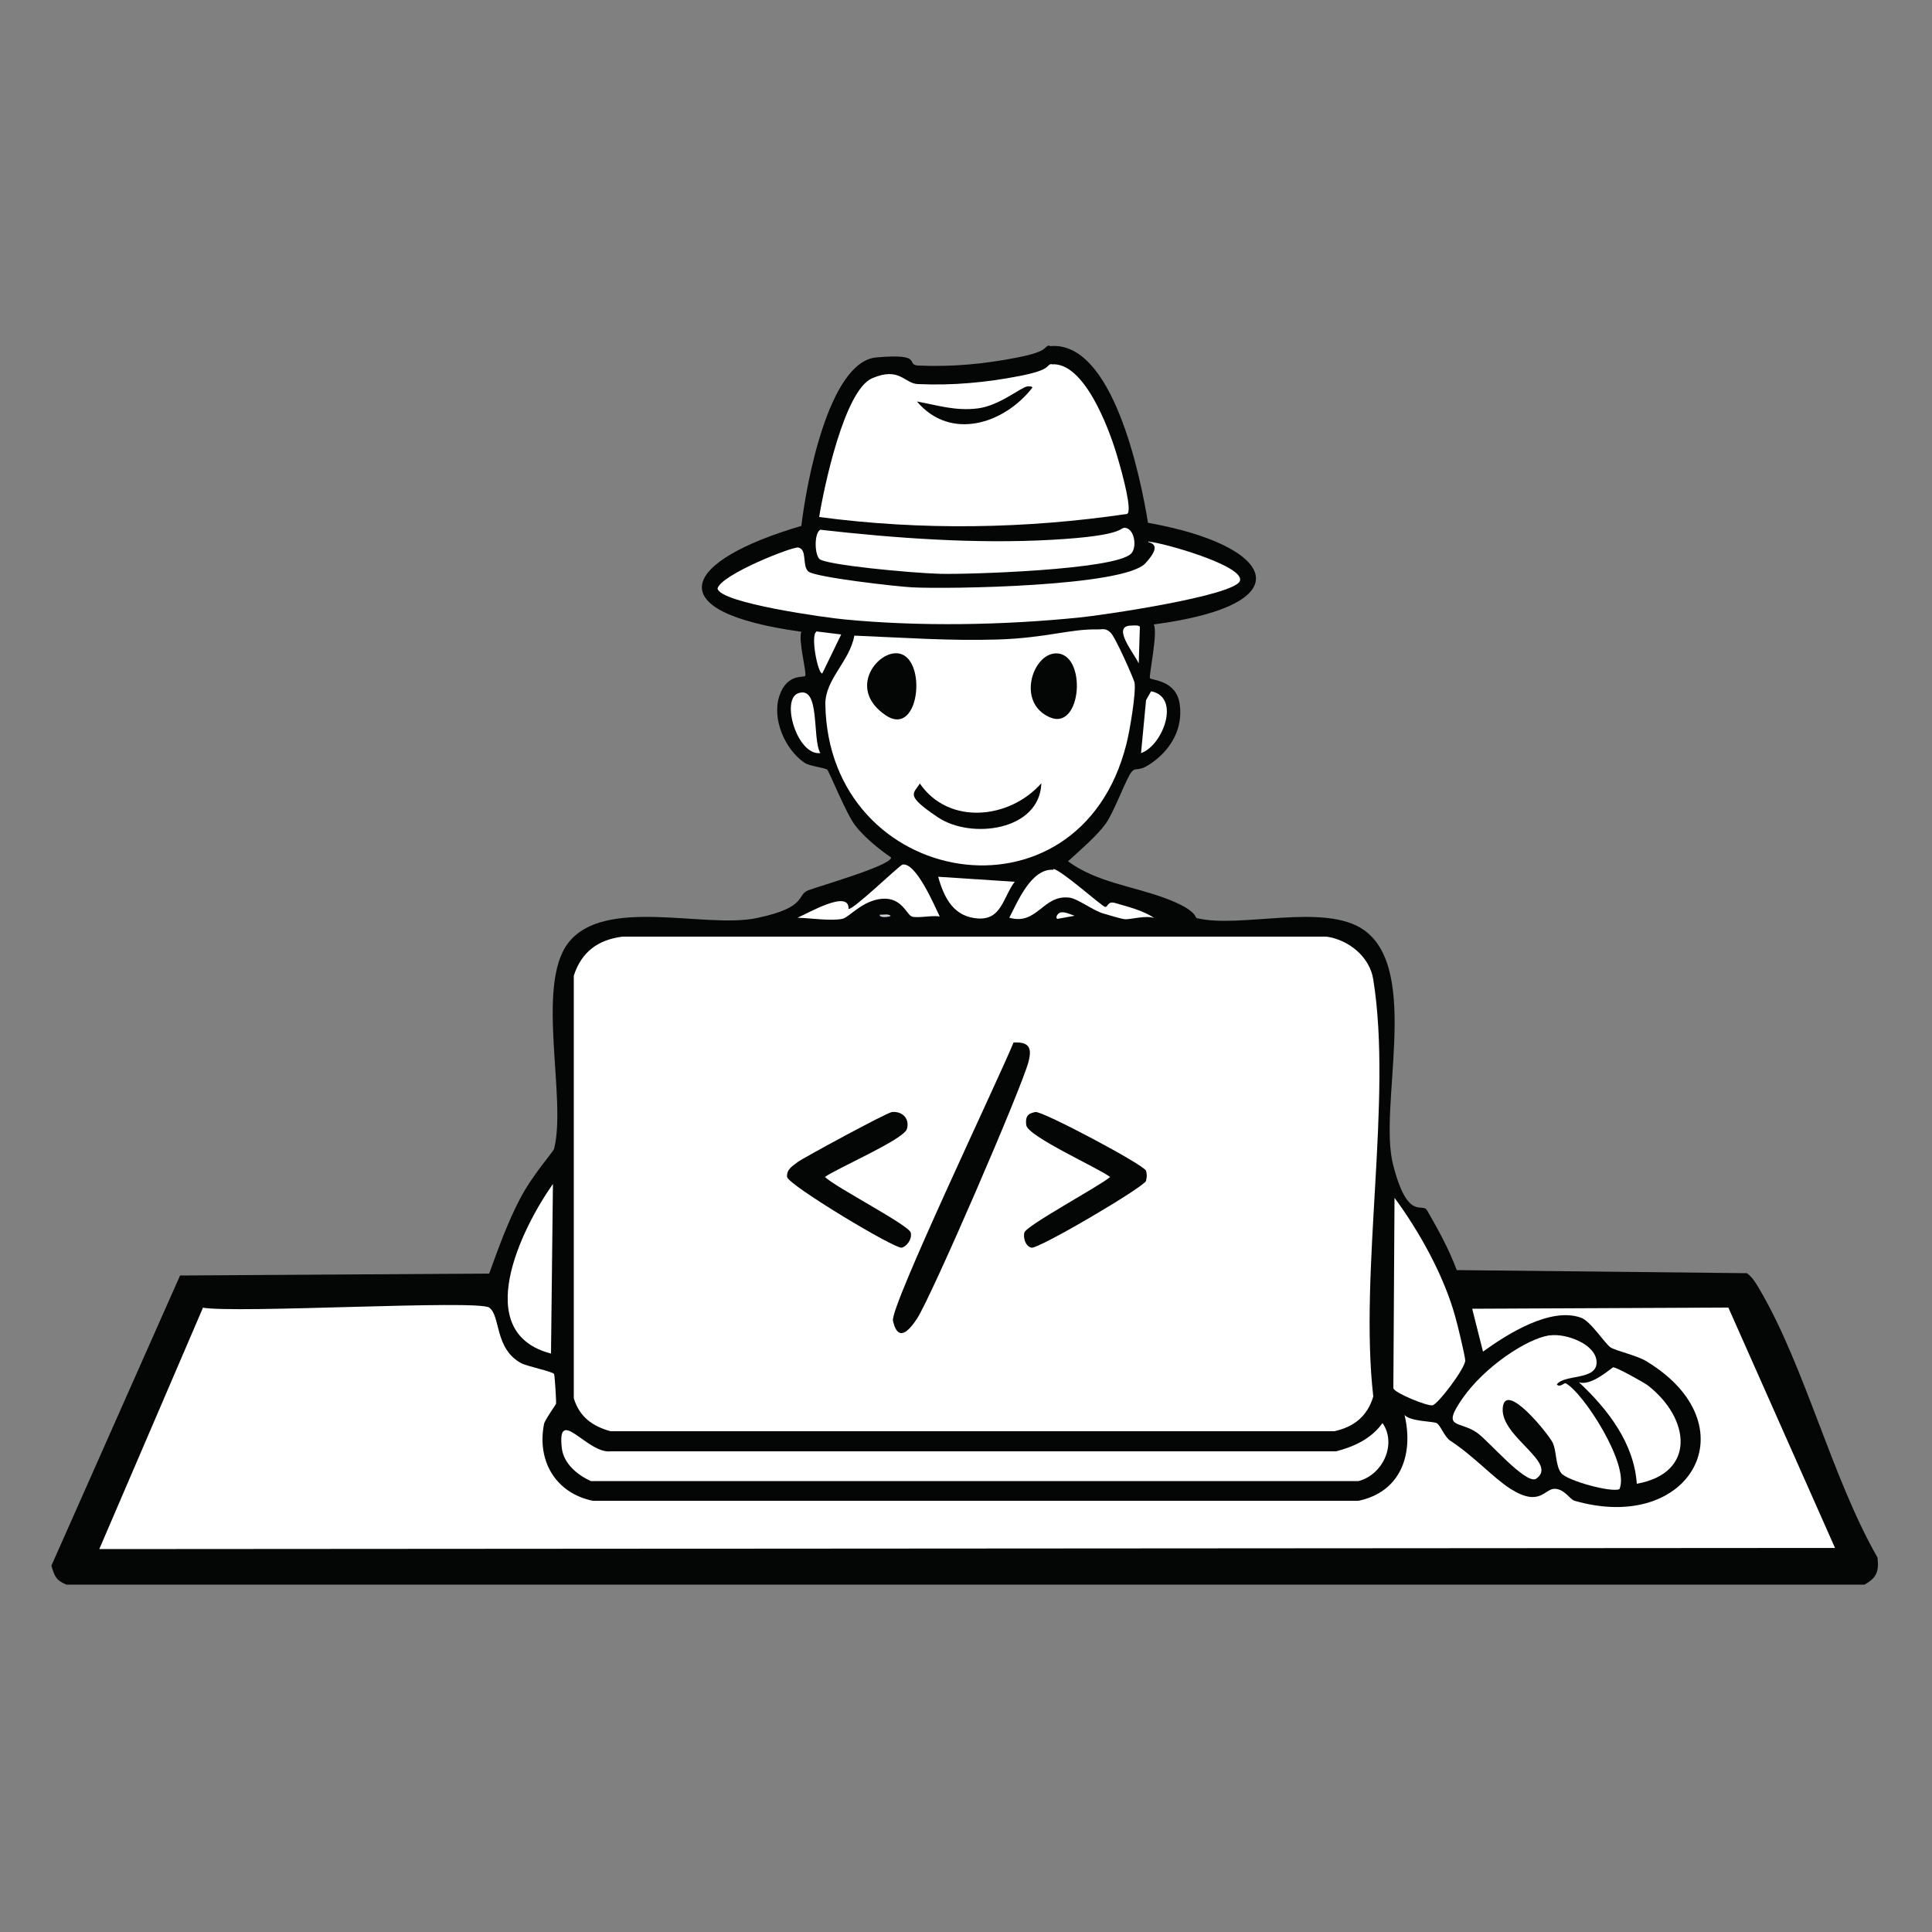 <?xml version="1.0" encoding="UTF-8"?>
<svg id="Layer_1" xmlns="http://www.w3.org/2000/svg" version="1.1" viewBox="0 0 500 500"><rect x="0" y="0" width="500" height="500" fill="#808080" stroke="none"/>
  <!-- Generator: Adobe Illustrator 29.0.1, SVG Export Plug-In . SVG Version: 2.1.0 Build 192)  -->
  <defs>
    <style>
      .st0 {
        fill: #cdcdd5;
      }

      .st1 {
        fill: #fff;
      }

      .st2 {
        fill: #040505;
      }
    </style>
  </defs>
  <g id="Generative_Object">
    <path class="st2" d="M271.6,89.6c16.4-1.8,23.6,34,25.5,45.7,32.8,5.8,40.9,21.1,1.5,26.3,1.1,2.1-1.3,13.3-1,13.9s6.8.4,7.7,6.7-2.2,11.4-6.5,14.7-4.6,1.4-5.9,2.8-4.5,10.3-6.7,13.4-6.4,6.7-9.8,9.8c7.3,5.4,16.6,6.4,25,9.5s7.8,5,8.3,5.2c11.2,2.8,33.1-4.1,43.3,3.1,14.7,10.4,3.7,45.6,7.5,60.6s7.6,9.8,8.8,11.9c2.9,5,5.7,10.1,7.7,15.5l75.1.8c1.6,1.2,2.4,2.7,3.4,4.4,11.7,20,18.6,48.6,30.4,69.2.4,3.5-.2,5.3-3.4,7H17.2c-2.7-1.1-3.1-2.2-3.9-4.9l33.3-75.1,80-.5c2.4-6.6,4.7-13.1,8-19.4s8.6-12.1,8.8-12.9c3.3-12.9-4.8-42.1,3.6-53.2,9.3-12.2,35.4-3.7,48.8-6.5s10.2-6,13.4-7.2,21.7-6.5,21.4-8.5c-3.1-2.1-7-5.3-9.3-8.3s-6.7-13.9-7.2-14.4-4.6-.9-5.9-1.8c-5-3.4-8.5-11.3-6.5-17.3s6.5-4.6,6.7-5.2c.4-.9-1.9-9.4-1-11.4-37.8-5.2-30.7-18.4,0-27.4,1.1-9.9,6.9-42.5,19.4-43.6s7.4,1.9,10.8,2.1c8.8.4,17.2-.4,25.8-2.1s6.4-2.9,8.3-3.1Z"/>
    <g>
      <g>
        <path class="st1" d="M52.3,338.4c8.8,1.6,71.3-2.1,74.3,0s1.3,10.6,8.3,14.4c1.5.8,8.3,2.2,8.5,2.8s.6,7.4.5,7.7-2.9,4.2-3.1,5.2c-1.9,9.6,3,17.9,12.6,19.9h198.2c10.9-2.3,14.3-12,11.9-22.2,1.5,1.7,7.3,1.6,8.3,2.1s2,3.6,3.6,4.6c6.1,4,11.1,9.6,15.5,12.4,7.6,4.8,8.8,0,11.4,0s4,2.8,5.2,3.1c30.3,8.7,45.7-19.7,18.6-36.1-2.4-1.5-7.9-2.7-9.3-3.6s-5.2-6.9-7.7-7.7c-7.9-2.8-19.1,4.3-25.3,8.8l-2.8-11.1,66.3-.3,27.6,62.2-449.2.3,26.8-62.4Z"/>
        <path class="st1" d="M401.1,345.6c4.2-.6,12.1,2.3,12.1,7s-8.4,3-10.3,5.7c.8.9,1.9-.5,2.3-.3,4.5,2.3,16.7,21.2,13.9,27.4-2.3.9-13.4-2.2-15-4.1s-1.2-5.8-2.3-8-12.4-16.3-12.9-8.8,14.8,14.2,8.5,18.3c-2.9,1-12-9.7-15-11.9-4.6-3.4-9.6-.8-3.9-9s16.6-15.4,22.4-16.3Z"/>
        <path class="st1" d="M360.9,310c6.5,8.8,12.8,20.2,15.7,30.7.5,1.6,2.6,10.4,2.6,11.4,0,2-7.1,11.4-8.5,11.6s-9.6-3.1-10.1-4.4l.3-49.3Z"/>
        <path class="st1" d="M417.6,353.9c.7-.1,7.7,3.8,8.8,4.6,11,8.5,12.7,22.7-2.8,25.5-.7-10.5-7.5-19.3-15-26.3,3.2,1.2,8.5-3.8,9-3.9Z"/>
      </g>
      <g>
        <g>
          <path class="st1" d="M357.8,368.3c3.7,5.3.2,13.3-6.2,15h-198.7c-3.5-1.6-7-4.5-7.5-8.5-1.3-11.3,6.6,1.5,12.6.8h187.8c4.6-1.2,9-3.2,11.9-7.2Z"/>
          <path class="st1" d="M143.1,306.4l-.5,43.9c-20.9-5.4-7.7-32.3.5-43.9Z"/>
          <path class="st1" d="M274.2,236.2c1.2-.4,2.7.4,3.9.8l-4.4.8c-.7-.2,0-1.4.5-1.5Z"/>
          <path class="st0" d="M227.7,236.7c.9.1,2.1-.3,2.8.3,0,.3-3.1.7-2.8-.3Z"/>
          <g>
            <path class="st1" d="M161.1,242.4h182.2c5.7.8,11.2,5.2,12.1,11.1,5,31-3.7,75.5,0,107.9-1.5,5.1-5,7.9-10.1,9h-187.3c-4.7-1.3-8-3.7-9.5-8.5v-109.4c2-6.2,6.3-9.3,12.6-10.1Z"/>
            <path class="st2" d="M262.3,269.8c4-.2,4.8,1.3,3.9,4.9-1.7,6.7-25.2,61-28.9,66.6s-5.4,4.1-6.2.5,27.8-63.5,31.2-72Z"/>
            <path class="st2" d="M230.8,287.8c2.7-.3,4.7,1.7,3.9,4.4s-18.6,10.4-21.2,12.4c2.6,2.6,21.8,12.5,22.2,14.4s-1.2,3.6-2.3,3.9c-1.8.4-29.5-16.3-29.7-18.3s1.5-2.9,2.8-3.9,22.9-12.7,24.3-12.9Z"/>
            <path class="st2" d="M268,287.8c1.6-.4,28.2,13.7,28.6,15.2s0,2.3,0,2.6c-.5,1.6-28,17.8-29.7,17.3s-2.1-2.8-1.8-3.9c.4-1.8,19.6-12.1,22.2-14.4-3.2-2.4-21.3-10.5-21.7-13.4s1.1-3.1,2.3-3.4Z"/>
          </g>
        </g>
        <g>
          <path class="st1" d="M297.4,140.2c3.4.2,24.7,6.2,23.5,10.1s-36.1,9-41.5,9.5c-19.5,2-41.4,2.4-60.9.5-4.4-.4-32.2-4.2-32.8-8,.9-3.6,19.4-10.9,20.9-10.6,2.4.5.9,4.7,2.6,6.2s22.9,3.9,26.8,4.1c9.4.5,54.8-.2,60.4-6.2s-.5-5.2,1-5.7Z"/>
          <path class="st1" d="M291.2,136.6c2.5.3,3.1,5.2,1.5,6.7-4.2,4.2-42.2,5.4-49.5,5.2s-29.9-2.3-31.2-3.9-1.2-6.8.3-7.5c19.5,2.2,40.2,3.7,59.9,2.6s17.3-3.3,19.1-3.1Z"/>
          <path class="st1" d="M233.4,223.8c3.5-1.1,8.5,10.7,9.8,13.4-1.8-.4-5.8.5-7.2,0s-2.6-5-7.7-4.6-8.5,4.8-10.3,5.2c-3,.6-8.4-.2-11.6-.3,2.8-1.2,13.4-7.4,13.2-2.3.9.6,13-11.1,13.9-11.4Z"/>
          <path class="st1" d="M272.6,224.9c1.9.1,12.6,9.7,13.4,9.8s.6-1.6,2.6-1c3.1.9,7.5,2,10.1,3.9-2-.8-6.3.4-7.5.3s-4.6-1.2-5.7-1.5c-2.5-.7-6.7-3.9-8.8-4.1-6.8-.8-8.3,7.3-15.5,5.2,2.2-4.2,5.7-12.8,11.4-12.4Z"/>
          <path class="st1" d="M242.7,226.9l19.9,1.3c-3,4-3.4,9.9-9.5,9.5s-8.7-5-10.3-10.8Z"/>
          <path class="st1" d="M206.6,179.4c5.8-2,3.5,11.7,5.7,15.5-6,.7-10.3-13.9-5.7-15.5Z"/>
          <path class="st1" d="M297.9,178.9c7.8,1.5,3,14.1-2.6,16l1.3-13.7,1.3-2.3Z"/>
          <path class="st1" d="M211.2,163.4l6.5.8-4.9,10.1c-1.2,0-3.1-10.1-1.5-10.8Z"/>
          <path class="st1" d="M292.7,161.9c.6,0,2-.2,2.3.3l-.3,9.5c-1.1-2.5-7.1-9.6-2.1-9.8Z"/>
          <g>
            <path class="st1" d="M284,162.9c1.5,0,2.1-.4,3.4.8s6.1,12.2,6.2,12.9c.5,2.5-1.3,13-2.1,16-12.2,48.5-77.1,37.4-77.9-10.3-.1-6.5,6.3-11.1,7.5-17.8,12.4.5,24.7,1.4,37.2,1s18.8-2.8,25.8-2.6Z"/>
            <path class="st2" d="M231.3,169.1c8.9-1.1,7.2,22.3-2.1,16s-3.1-15.4,2.1-16Z"/>
            <path class="st2" d="M273.1,169.1c8.3-.4,7,20.3-1.5,16.5s-4.4-16.2,1.5-16.5Z"/>
            <path class="st2" d="M238,202.7c7.5,11,23.3,9.3,31.5,0-.4,12.3-18.2,14.6-26.8,8.8s-6.3-6-4.6-8.8Z"/>
          </g>
          <g>
            <path class="st1" d="M272.1,94.3c8.4-.8,14.8,16.4,16.8,23s4.1,15,2.8,15.7c-26.3,3.9-53.4,4.3-79.7.8,1.2-7.5,6.5-32.8,13.7-35.9s8.3,1.4,11.9,1.5c8.9.4,17.6-.4,26.3-2.1s6.6-2.9,8.3-3.1Z"/>
            <path class="st2" d="M265.9,100c.4,0,1.1-.1,1.3.3-7.3,9.4-21.2,13.9-29.9,3.6,5.4,1,10,2.5,15.7,1.8s11.2-5.5,12.9-5.7Z"/>
          </g>
        </g>
      </g>
    </g>
  </g>
</svg>